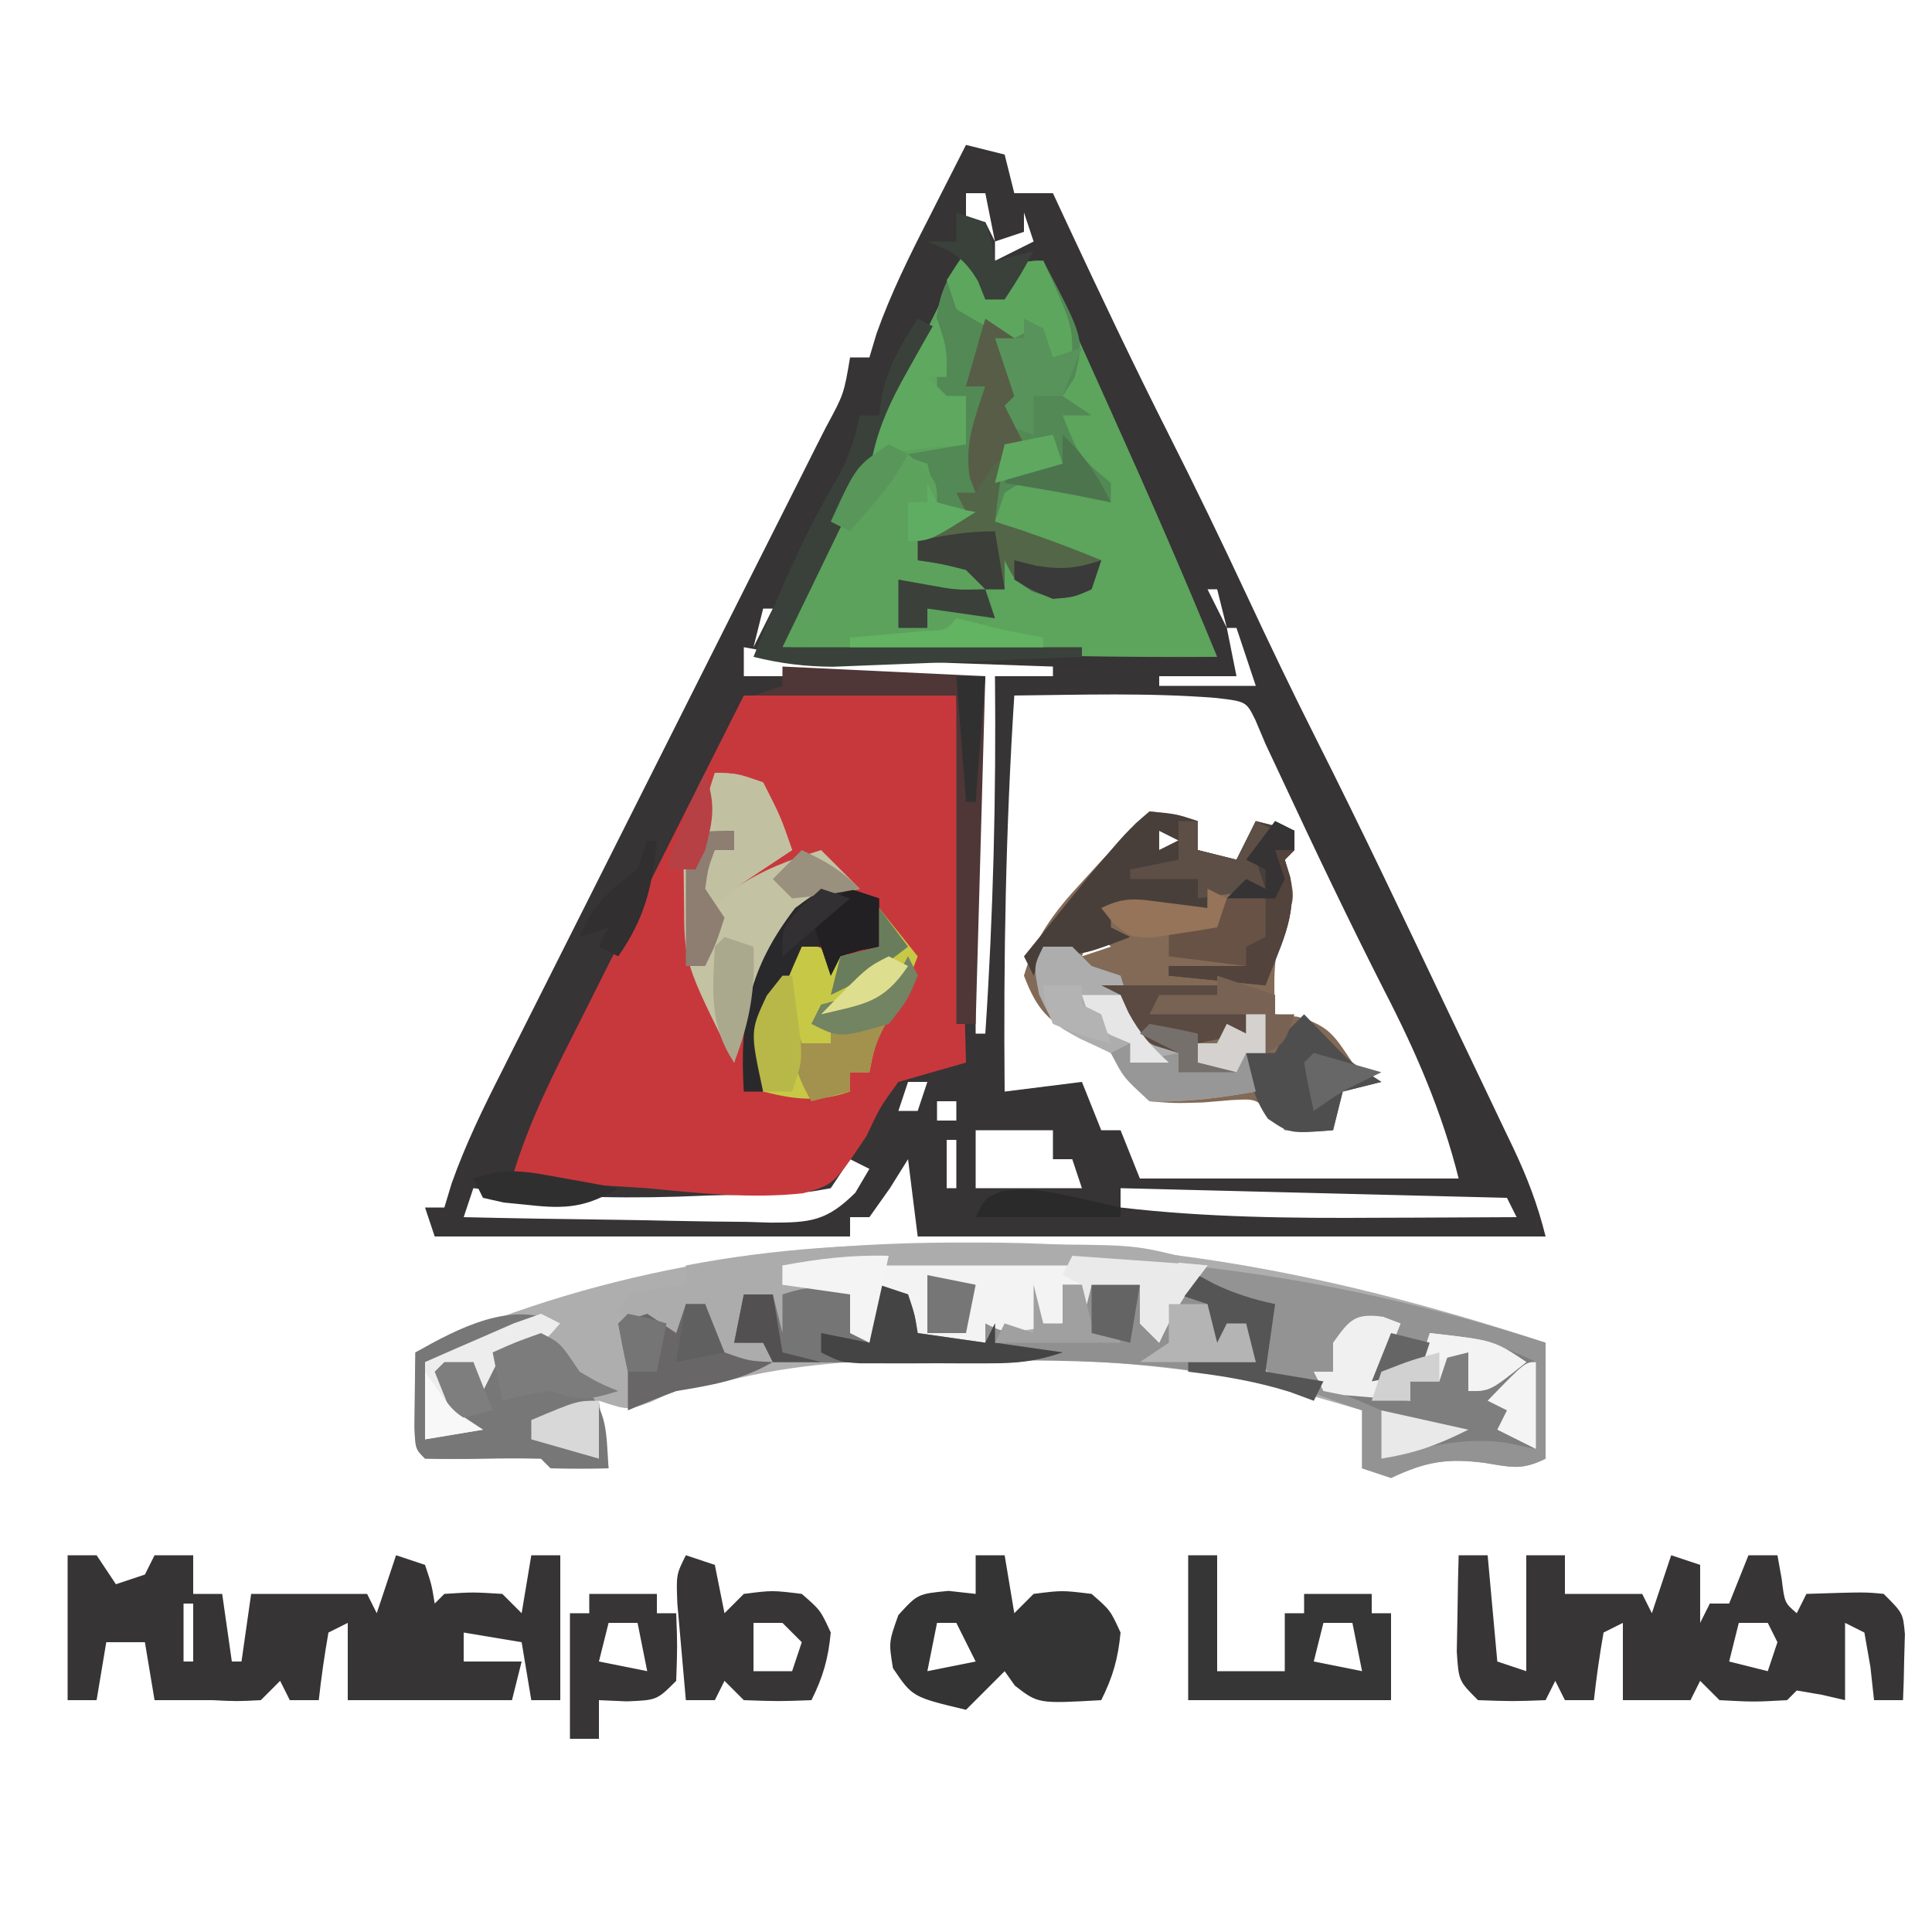 <?xml version="1.0" encoding="UTF-8"?>
<svg version="1.1" xmlns="http://www.w3.org/2000/svg" width="200" height="200">
<path d="M0 0 C1.32 0.33 2.64 0.66 4 1 C4.495 2.98 4.495 2.98 5 5 C6.32 5 7.64 5 9 5 C9.485 6.042 9.969 7.083 10.469 8.156 C13.891 15.483 17.354 22.781 21 30 C23.778 35.501 26.456 41.04 29.062 46.625 C31.413 51.661 33.808 56.663 36.312 61.625 C40.907 70.74 45.277 79.962 49.659 89.181 C50.918 91.828 52.183 94.473 53.449 97.117 C54.175 98.64 54.9 100.164 55.625 101.688 C55.956 102.376 56.286 103.064 56.627 103.773 C58.095 106.872 59.163 109.651 60 113 C38.55 113 17.1 113 -5 113 C-5.495 109.04 -5.495 109.04 -6 105 C-6.619 105.99 -7.237 106.98 -7.875 108 C-8.576 108.99 -9.277 109.98 -10 111 C-10.66 111 -11.32 111 -12 111 C-12 111.66 -12 112.32 -12 113 C-26.19 113 -40.38 113 -55 113 C-55.33 112.01 -55.66 111.02 -56 110 C-55.34 110 -54.68 110 -54 110 C-53.75 109.175 -53.501 108.35 -53.244 107.5 C-51.818 103.487 -50.025 99.8 -48.101 96.007 C-47.711 95.229 -47.32 94.451 -46.918 93.649 C-46.074 91.969 -45.228 90.29 -44.381 88.611 C-43.041 85.957 -41.706 83.301 -40.373 80.644 C-37.545 75.01 -34.71 69.38 -31.875 63.75 C-28.583 57.212 -25.293 50.673 -22.009 44.131 C-20.692 41.509 -19.37 38.889 -18.047 36.27 C-17.245 34.672 -16.442 33.074 -15.64 31.476 C-15.269 30.744 -14.898 30.013 -14.516 29.259 C-12.643 25.8 -12.643 25.8 -12 22 C-11.34 22 -10.68 22 -10 22 C-9.755 21.183 -9.51 20.365 -9.258 19.523 C-7.775 15.368 -5.882 11.547 -3.875 7.625 C-3.502 6.889 -3.13 6.153 -2.746 5.395 C-1.834 3.594 -0.918 1.797 0 0 Z M0 5 C0 5.99 0 6.98 0 8 C0.66 8 1.32 8 2 8 C2.33 8.66 2.66 9.32 3 10 C2.67 8.35 2.34 6.7 2 5 C1.34 5 0.68 5 0 5 Z M6 7 C6 7.66 6 8.32 6 9 C5.01 9.33 4.02 9.66 3 10 C3 10.66 3 11.32 3 12 C4.32 11.34 5.64 10.68 7 10 C6.67 9.01 6.34 8.02 6 7 Z M-4 13 C-3 15 -3 15 -3 15 Z M-6 17 C-5 19 -5 19 -5 19 Z M-8 21 C-7 23 -7 23 -7 23 Z M-10 25 C-9 27 -9 27 -9 27 Z M-12 29 C-11 32 -11 32 -11 32 Z M18 31 C19 33 19 33 19 33 Z M-14 33 C-13 36 -13 36 -13 36 Z M20 35 C21 37 21 37 21 37 Z M-16 37 C-15 40 -15 40 -15 40 Z M22 39 C23 42 23 42 23 42 Z M-18 41 C-17 44 -17 44 -17 44 Z M24 43 C25 46 25 46 25 46 Z M-20 45 C-19 48 -19 48 -19 48 Z M25 46 C25.66 47.32 26.32 48.64 27 50 C26.67 48.68 26.34 47.36 26 46 C25.67 46 25.34 46 25 46 Z M-21 48 C-21.33 49.32 -21.66 50.64 -22 52 C-21.34 50.68 -20.68 49.36 -20 48 C-20.33 48 -20.66 48 -21 48 Z M-23 52 C-23 52.99 -23 53.98 -23 55 C-14.75 55 -6.5 55 2 55 C1.67 56.98 1.34 58.96 1 61 C0.921 63.455 0.892 65.911 0.902 68.367 C0.904 69.387 0.904 69.387 0.907 70.427 C0.912 72.576 0.925 74.726 0.938 76.875 C0.943 78.341 0.947 79.807 0.951 81.273 C0.962 84.849 0.979 88.424 1 92 C1.33 92 1.66 92 2 92 C2.826 79.649 3.124 67.378 3 55 C4.98 55 6.96 55 9 55 C9 54.67 9 54.34 9 54 C8.244 53.975 7.488 53.95 6.708 53.924 C3.264 53.808 -0.181 53.685 -3.625 53.562 C-4.815 53.523 -6.005 53.484 -7.23 53.443 C-8.384 53.401 -9.538 53.36 -10.727 53.316 C-11.784 53.28 -12.842 53.243 -13.932 53.205 C-17.009 52.999 -19.969 52.558 -23 52 Z M27 50 C27.33 51.65 27.66 53.3 28 55 C25.36 55 22.72 55 20 55 C20 55.33 20 55.66 20 56 C23.3 56 26.6 56 30 56 C29.34 54.02 28.68 52.04 28 50 C27.67 50 27.34 50 27 50 Z M30 56 C31 58 31 58 31 58 Z M-26 57 C-25 59 -25 59 -25 59 Z M5 57 C4.115 70.681 3.873 84.292 4 98 C6.64 97.67 9.28 97.34 12 97 C12.66 98.65 13.32 100.3 14 102 C14.66 102 15.32 102 16 102 C16.66 103.65 17.32 105.3 18 107 C28.89 107 39.78 107 51 107 C49.275 100.1 46.567 93.865 43.312 87.562 C39.614 80.291 36.113 72.94 32.664 65.547 C32.115 64.376 31.566 63.206 31 62 C30.66 61.196 30.319 60.391 29.969 59.562 C29.016 57.616 29.016 57.616 25.875 57.25 C18.95 56.697 11.941 56.924 5 57 Z M32 60 C33 62 33 62 33 62 Z M-28 61 C-27 63 -27 63 -27 63 Z M34 64 C35 66 35 66 35 66 Z M-30 65 C-29 67 -29 67 -29 67 Z M36 68 C37 70 37 70 37 70 Z M-32 69 C-31 71 -31 71 -31 71 Z M-34 73 C-33 75 -33 75 -33 75 Z M-36 77 C-35 79 -35 79 -35 79 Z M-38 81 C-37 83 -37 83 -37 83 Z M-40 85 C-39 88 -39 88 -39 88 Z M-42 89 C-41 92 -41 92 -41 92 Z M-44 93 C-43 96 -43 96 -43 96 Z M48 93 C49 95 49 95 49 95 Z M-46 97 C-45 100 -45 100 -45 100 Z M-6 97 C-6.33 97.99 -6.66 98.98 -7 100 C-6.34 100 -5.68 100 -5 100 C-4.67 99.01 -4.34 98.02 -4 97 C-4.66 97 -5.32 97 -6 97 Z M50 97 C51 99 51 99 51 99 Z M-3 99 C-3 99.66 -3 100.32 -3 101 C-2.34 101 -1.68 101 -1 101 C-1 100.34 -1 99.68 -1 99 C-1.66 99 -2.32 99 -3 99 Z M6 99 C10 100 10 100 10 100 Z M-8 100 C-7 102 -7 102 -7 102 Z M-48 101 C-47 104 -47 104 -47 104 Z M52 101 C53 103 53 103 53 103 Z M1 102 C1 103.98 1 105.96 1 108 C4.63 108 8.26 108 12 108 C11.67 107.01 11.34 106.02 11 105 C10.34 105 9.68 105 9 105 C9 104.01 9 103.02 9 102 C6.36 102 3.72 102 1 102 Z M-10 103 C-9 105 -9 105 -9 105 Z M-2 103 C-2 104.65 -2 106.3 -2 108 C-1.67 108 -1.34 108 -1 108 C-1 106.35 -1 104.7 -1 103 C-1.33 103 -1.66 103 -2 103 Z M-50 105 C-49 107 -49 107 -49 107 Z M14 105 C15 107 15 107 15 107 Z M16 108 C16 108.66 16 109.32 16 110 C24.904 111.04 33.733 111.119 42.688 111.062 C44.083 111.057 45.478 111.053 46.873 111.049 C50.249 111.037 53.624 111.021 57 111 C56.505 110.01 56.505 110.01 56 109 C36.2 108.505 36.2 108.505 16 108 Z M-12 105 C-12.66 105.99 -13.32 106.98 -14 108 C-16.439 108.448 -16.439 108.448 -19.496 108.547 C-21.172 108.607 -21.172 108.607 -22.881 108.668 C-24.641 108.709 -24.641 108.709 -26.438 108.75 C-27.576 108.793 -28.715 108.835 -29.889 108.879 C-37.006 109.098 -43.928 108.834 -51 108 C-51.33 108.99 -51.66 109.98 -52 111 C-46.662 111.124 -41.324 111.214 -35.984 111.275 C-34.168 111.3 -32.353 111.334 -30.537 111.377 C-27.926 111.438 -25.315 111.466 -22.703 111.488 C-21.487 111.527 -21.487 111.527 -20.247 111.566 C-16.133 111.569 -14.432 111.43 -11.456 108.469 C-10.976 107.655 -10.495 106.84 -10 106 C-10.66 105.67 -11.32 105.34 -12 105 Z " fill="#363435" transform="translate(100,15)"/>
<path d="M0 0 C7.26 0 14.52 0 22 0 C22.33 12.54 22.66 25.08 23 38 C20.69 38.66 18.38 39.32 16 40 C14.114 42.593 14.114 42.593 12.688 45.625 C9.322 50.63 9.322 50.63 6.111 51.528 C0.724 52.109 -4.63 51.524 -10 51 C-11.427 50.905 -12.854 50.816 -14.281 50.734 C-17.527 50.536 -20.761 50.292 -24 50 C-22.329 44.254 -19.681 39.108 -16.992 33.789 C-16.507 32.821 -16.021 31.853 -15.521 30.855 C-13.976 27.777 -12.426 24.701 -10.875 21.625 C-9.824 19.533 -8.773 17.44 -7.723 15.348 C-5.153 10.229 -2.576 5.115 0 0 Z " fill="#C7383C" transform="translate(77,72)"/>
<path d="M0 0 C0.718 0.001 1.437 0.001 2.177 0.002 C22.421 0.072 40.932 4.069 60.125 10.375 C60.125 14.335 60.125 18.295 60.125 22.375 C57.631 23.622 56.535 23.247 53.812 22.812 C49.924 22.307 47.711 22.687 44.125 24.375 C42.64 23.88 42.64 23.88 41.125 23.375 C41.125 21.395 41.125 19.415 41.125 17.375 C39.544 16.908 37.96 16.452 36.375 16 C35.493 15.745 34.612 15.49 33.703 15.227 C23.665 12.838 13.954 12.054 3.67 12.114 C1.496 12.125 -0.677 12.114 -2.852 12.102 C-10.405 12.094 -17.517 12.531 -24.875 14.375 C-25.734 14.538 -26.594 14.702 -27.479 14.87 C-29.966 15.312 -29.966 15.312 -32.5 16.5 C-34.875 17.375 -34.875 17.375 -37.875 16.375 C-37.545 18.685 -37.215 20.995 -36.875 23.375 C-38.875 23.418 -40.875 23.416 -42.875 23.375 C-43.205 23.045 -43.535 22.715 -43.875 22.375 C-45.874 22.329 -47.875 22.337 -49.875 22.375 C-51.875 22.413 -53.876 22.421 -55.875 22.375 C-56.875 21.375 -56.875 21.375 -56.973 19.09 C-56.961 18.173 -56.949 17.257 -56.938 16.312 C-56.928 15.393 -56.919 14.474 -56.91 13.527 C-56.899 12.817 -56.887 12.107 -56.875 11.375 C-38.817 3.03 -19.809 -0.057 0 0 Z " fill="#AEAEAE" transform="translate(99.875,128.625)"/>
<path d="M0 0 C2 2 2 2 2 5 C2.619 4.34 3.237 3.68 3.875 3 C6 1 6 1 8 1 C9.762 4.909 11.522 8.82 13.28 12.731 C13.875 14.056 14.472 15.38 15.069 16.705 C18.845 25.084 22.52 33.491 26 42 C15.861 42.072 5.756 41.855 -4.375 41.5 C-5.805 41.452 -7.234 41.403 -8.664 41.355 C-12.109 41.239 -15.555 41.121 -19 41 C-17.666 36.744 -16.047 32.801 -14.102 28.789 C-13.54 27.626 -12.977 26.464 -12.398 25.266 C-11.807 24.052 -11.216 22.839 -10.625 21.625 C-10.041 20.419 -9.458 19.214 -8.875 18.008 C-5.957 11.985 -3.011 5.977 0 0 Z " fill="#5DA45D" transform="translate(100,26)"/>
<path d="M0 0 C2.688 0.312 2.688 0.312 5 1 C5 1.99 5 2.98 5 4 C6.32 4.33 7.64 4.66 9 5 C9.66 3.68 10.32 2.36 11 1 C12.32 1.33 13.64 1.66 15 2 C15 2.66 15 3.32 15 4 C14.67 4.33 14.34 4.66 14 5 C14.186 5.577 14.371 6.155 14.562 6.75 C15 9 15 9 14.062 11.312 C12.742 14.653 12.86 17.44 13 21 C13.763 21.082 14.526 21.165 15.312 21.25 C18.585 22.163 19.16 23.24 21 26 C21.99 26.66 22.98 27.32 24 28 C22.68 28.33 21.36 28.66 20 29 C19.67 30.32 19.34 31.64 19 33 C16.688 33.188 16.688 33.188 14 33 C13.562 32.499 13.123 31.997 12.672 31.48 C11.052 29.734 11.052 29.734 8.441 29.883 C7.491 29.963 6.541 30.043 5.562 30.125 C2.586 30.215 2.586 30.215 0 30 C-2.312 27.688 -2.312 27.688 -4 25 C-5.011 24.505 -6.021 24.01 -7.062 23.5 C-10.479 21.755 -11.639 20.573 -13 17 C-11.831 12.985 -9.873 10.422 -7.062 7.375 C-6.373 6.62 -5.683 5.864 -4.973 5.086 C-4.322 4.398 -3.671 3.709 -3 3 C-2.477 2.408 -1.953 1.817 -1.414 1.207 C-0.947 0.809 -0.481 0.41 0 0 Z M1 2 C1 2.66 1 3.32 1 4 C1.66 3.67 2.32 3.34 3 3 C2.34 2.67 1.68 2.34 1 2 Z M-6 12 C-6.33 12.99 -6.66 13.98 -7 15 C-6.01 14.67 -5.02 14.34 -4 14 C-4.66 13.34 -5.32 12.68 -6 12 Z " fill="#826A56" transform="translate(119,84)"/>
<path d="M0 0 C1.6 -0.003 1.6 -0.003 3.233 -0.007 C4.356 -0.002 5.479 0.003 6.637 0.008 C7.799 0.013 8.962 0.017 10.16 0.022 C30.433 0.163 48.048 2.929 67.324 9.133 C67.324 13.093 67.324 17.053 67.324 21.133 C64.83 22.38 63.734 22.005 61.012 21.57 C57.124 21.065 54.911 21.445 51.324 23.133 C50.334 22.803 49.344 22.473 48.324 22.133 C48.324 20.153 48.324 18.173 48.324 16.133 C47.614 15.89 46.904 15.648 46.172 15.398 C45.253 15.063 44.334 14.728 43.387 14.383 C42.47 14.058 41.554 13.733 40.609 13.398 C38.324 12.133 38.324 12.133 37.633 10.18 C37.48 9.166 37.48 9.166 37.324 8.133 C35.317 5.122 34.485 4.503 31.324 3.133 C29.372 5.085 28.476 6.665 27.324 9.133 C26.664 8.473 26.004 7.813 25.324 7.133 C25.324 5.813 25.324 4.493 25.324 3.133 C24.334 3.463 23.344 3.793 22.324 4.133 C21.664 3.803 21.004 3.473 20.324 3.133 C19.994 4.453 19.664 5.773 19.324 7.133 C19.324 5.813 19.324 4.493 19.324 3.133 C18.664 3.133 18.004 3.133 17.324 3.133 C17.324 4.453 17.324 5.773 17.324 7.133 C11.574 8.258 11.574 8.258 9.324 7.133 C9.324 7.793 9.324 8.453 9.324 9.133 C5.694 9.133 2.064 9.133 -1.676 9.133 C-0.676 7.133 -0.676 7.133 1.324 6.133 C0.334 5.143 -0.656 4.153 -1.676 3.133 C-2.006 5.113 -2.336 7.093 -2.676 9.133 C-3.336 8.803 -3.996 8.473 -4.676 8.133 C-4.676 6.813 -4.676 5.493 -4.676 4.133 C-6.986 3.803 -9.296 3.473 -11.676 3.133 C-11.676 2.473 -11.676 1.813 -11.676 1.133 C-7.736 0.4 -4.006 0.005 0 0 Z " fill="#939393" transform="translate(92.676,129.867)"/>
<path d="M0 0 C0.99 0 1.98 0 3 0 C3.66 0.99 4.32 1.98 5 3 C5.99 2.67 6.98 2.34 8 2 C8.33 1.34 8.66 0.68 9 0 C10.32 0 11.64 0 13 0 C13 1.32 13 2.64 13 4 C13.99 4 14.98 4 16 4 C16.33 6.31 16.66 8.62 17 11 C17.33 11 17.66 11 18 11 C18.33 8.69 18.66 6.38 19 4 C22.96 4 26.92 4 31 4 C31.33 4.66 31.66 5.32 32 6 C32.66 4.02 33.32 2.04 34 0 C34.99 0.33 35.98 0.66 37 1 C37.688 3.062 37.688 3.062 38 5 C38.33 4.67 38.66 4.34 39 4 C41.938 3.812 41.938 3.812 45 4 C45.66 4.66 46.32 5.32 47 6 C47.33 4.02 47.66 2.04 48 0 C48.99 0 49.98 0 51 0 C51 4.95 51 9.9 51 15 C50.01 15 49.02 15 48 15 C47.505 12.03 47.505 12.03 47 9 C45.02 8.67 43.04 8.34 41 8 C41 8.99 41 9.98 41 11 C42.98 11 44.96 11 47 11 C46.67 12.32 46.34 13.64 46 15 C40.333 15 34.667 15 29 15 C29 12.36 29 9.72 29 7 C28.01 7.495 28.01 7.495 27 8 C26.593 10.322 26.256 12.657 26 15 C25.01 15 24.02 15 23 15 C22.67 14.34 22.34 13.68 22 13 C21.34 13.66 20.68 14.32 20 15 C17.5 15.125 17.5 15.125 15 15 C14.34 15 13.68 15 13 15 C11.68 15 10.36 15 9 15 C8.67 13.02 8.34 11.04 8 9 C6.68 9 5.36 9 4 9 C3.67 10.98 3.34 12.96 3 15 C2.01 15 1.02 15 0 15 C0 10.05 0 5.1 0 0 Z M12 5 C12 6.98 12 8.96 12 11 C12.33 11 12.66 11 13 11 C13 9.02 13 7.04 13 5 C12.67 5 12.34 5 12 5 Z " fill="#363435" transform="translate(7,161)"/>
<path d="M0 0 C0.99 0 1.98 0 3 0 C3.33 3.63 3.66 7.26 4 11 C4.99 11.33 5.98 11.66 7 12 C7 8.04 7 4.08 7 0 C8.32 0 9.64 0 11 0 C11 1.32 11 2.64 11 4 C13.64 4 16.28 4 19 4 C19.33 4.66 19.66 5.32 20 6 C20.66 4.02 21.32 2.04 22 0 C22.99 0.33 23.98 0.66 25 1 C25 2.98 25 4.96 25 7 C25.33 6.34 25.66 5.68 26 5 C26.66 5 27.32 5 28 5 C28.66 3.35 29.32 1.7 30 0 C30.99 0 31.98 0 33 0 C33.144 0.804 33.289 1.609 33.438 2.438 C33.741 4.921 33.741 4.921 35 6 C35.33 5.34 35.66 4.68 36 4 C42.055 3.805 42.055 3.805 44 4 C46 6 46 6 46.195 8.164 C46.172 8.976 46.149 9.788 46.125 10.625 C46.107 11.442 46.089 12.26 46.07 13.102 C46.047 13.728 46.024 14.355 46 15 C45.01 15 44.02 15 43 15 C42.876 13.866 42.752 12.731 42.625 11.562 C42.419 10.387 42.212 9.211 42 8 C41.34 7.67 40.68 7.34 40 7 C40 9.64 40 12.28 40 15 C39.196 14.814 38.391 14.629 37.562 14.438 C36.717 14.293 35.871 14.149 35 14 C34.67 14.33 34.34 14.66 34 15 C30.562 15.188 30.562 15.188 27 15 C26.34 14.34 25.68 13.68 25 13 C24.67 13.66 24.34 14.32 24 15 C21.69 15 19.38 15 17 15 C17 12.36 17 9.72 17 7 C16.01 7.495 16.01 7.495 15 8 C14.593 10.322 14.256 12.657 14 15 C13.01 15 12.02 15 11 15 C10.67 14.34 10.34 13.68 10 13 C9.67 13.66 9.34 14.32 9 15 C5.625 15.125 5.625 15.125 2 15 C0 13 0 13 -0.195 9.961 C-0.172 8.778 -0.149 7.594 -0.125 6.375 C-0.107 5.186 -0.089 3.998 -0.07 2.773 C-0.047 1.858 -0.024 0.943 0 0 Z M29 7 C28.67 8.32 28.34 9.64 28 11 C29.32 11.33 30.64 11.66 32 12 C32.33 11.01 32.66 10.02 33 9 C32.67 8.34 32.34 7.68 32 7 C31.01 7 30.02 7 29 7 Z " fill="#373536" transform="translate(151,161)"/>
<path d="M0 0 C2 2 2 2 2 5 C2.928 4.01 2.928 4.01 3.875 3 C6 1 6 1 8 1 C12.236 9.035 12.236 9.035 11.25 13.062 C10.838 13.702 10.425 14.341 10 15 C10.99 15.66 11.98 16.32 13 17 C12.01 17 11.02 17 10 17 C11.688 21.231 11.688 21.231 15 24 C15 24.66 15 25.32 15 26 C12.575 25.528 10.189 25.054 7.812 24.375 C5.911 23.787 5.911 23.787 4 25 C3.67 25.99 3.34 26.98 3 28 C4.33 28.433 4.33 28.433 5.688 28.875 C8.504 29.831 11.251 30.868 14 32 C13.67 32.99 13.34 33.98 13 35 C10.503 36.119 9.391 36.145 6.812 35.188 C5 34 5 34 4 32 C4 32.99 4 33.98 4 35 C3.34 35 2.68 35 2 35 C1.34 34.34 0.68 33.68 0 33 C-2.571 32.352 -2.571 32.352 -5 32 C-4 29 -4 29 -1.938 27.812 C-1.298 27.544 -0.659 27.276 0 27 C-0.99 26.67 -1.98 26.34 -3 26 C-3.333 24.667 -3.667 23.333 -4 22 C-4.99 21.67 -5.98 21.34 -7 21 C-7 20.67 -7 20.34 -7 20 C-4.69 20 -2.38 20 0 20 C0 19.34 0 18.68 0 18 C-0.99 17.67 -1.98 17.34 -3 17 C-2.01 17 -1.02 17 0 17 C0 16.34 0 15.68 0 15 C-0.99 15.33 -1.98 15.66 -3 16 C-3 14.68 -3 13.36 -3 12 C-3.062 10.866 -3.124 9.731 -3.188 8.562 C-2.987 4.757 -2.21 3.038 0 0 Z " fill="#528955" transform="translate(100,26)"/>
<path d="M0 0 C1 3 1 3 1 6 C0.34 6 -0.32 6 -1 6 C-0.34 6.66 0.32 7.32 1 8 C1.66 8 2.32 8 3 8 C3 9.65 3 11.3 3 13 C1.02 13.33 -0.96 13.66 -3 14 C-2.257 14.681 -2.257 14.681 -1.5 15.375 C0 17 0 17 0 19 C1.32 19.33 2.64 19.66 4 20 C2.793 20.681 2.793 20.681 1.562 21.375 C-1.089 22.747 -1.089 22.747 -2 25 C1.629 25.151 1.629 25.151 5 24 C5.33 26.31 5.66 28.62 6 31 C1.433 33.252 -2.823 33.424 -7.812 33.625 C-8.601 33.664 -9.389 33.702 -10.201 33.742 C-12.134 33.836 -14.067 33.919 -16 34 C-14.642 29.659 -12.973 25.638 -10.996 21.543 C-10.713 20.955 -10.429 20.366 -10.137 19.76 C-9.543 18.528 -8.947 17.297 -8.35 16.067 C-7.433 14.177 -6.522 12.285 -5.611 10.393 C-1.136 1.136 -1.136 1.136 0 0 Z " fill="#5CA25C" transform="translate(97,33)"/>
<path d="M0 0 C0.578 0.309 1.155 0.619 1.75 0.938 C3.843 1.926 5.745 2.517 8 3 C7.67 5.31 7.34 7.62 7 10 C8.98 10.33 10.96 10.66 13 11 C12.67 11.66 12.34 12.32 12 13 C10.886 12.567 10.886 12.567 9.75 12.125 C-1.99 8.603 -13.623 8.755 -25.75 8.875 C-27.526 8.885 -29.302 8.894 -31.078 8.902 C-35.386 8.924 -39.693 8.959 -44 9 C-44.33 8.34 -44.66 7.68 -45 7 C-45.99 7 -46.98 7 -48 7 C-47.67 5.35 -47.34 3.7 -47 2 C-46.01 2 -45.02 2 -44 2 C-43.67 3.32 -43.34 4.64 -43 6 C-43 4.68 -43 3.36 -43 2 C-39.535 1.505 -39.535 1.505 -36 1 C-35.34 2.98 -34.68 4.96 -34 7 C-33.67 5.02 -33.34 3.04 -33 1 C-32.01 1.33 -31.02 1.66 -30 2 C-29.312 4.062 -29.312 4.062 -29 6 C-26.69 6.33 -24.38 6.66 -22 7 C-22 6.34 -22 5.68 -22 5 C-19.525 5.495 -19.525 5.495 -17 6 C-17 4.35 -17 2.7 -17 1 C-16.67 2.32 -16.34 3.64 -16 5 C-15.34 5 -14.68 5 -14 5 C-14 3.68 -14 2.36 -14 1 C-10.7 1 -7.4 1 -4 1 C-3.505 1.99 -3.505 1.99 -3 3 C-2.01 2.01 -1.02 1.02 0 0 Z " fill="#919091" transform="translate(124,132)"/>
<path d="M0 0 C1.1 -0.001 2.199 -0.003 3.332 -0.004 C4.468 -0 5.603 0.004 6.773 0.008 C7.886 0.004 8.998 0 10.145 -0.004 C17.527 0.005 24.803 0.402 32.148 1.133 C31.678 1.746 31.207 2.36 30.723 2.992 C29.262 4.979 28.184 6.903 27.148 9.133 C26.488 8.473 25.828 7.813 25.148 7.133 C25.148 5.813 25.148 4.493 25.148 3.133 C24.158 3.463 23.168 3.793 22.148 4.133 C21.488 3.803 20.828 3.473 20.148 3.133 C19.818 4.453 19.488 5.773 19.148 7.133 C19.148 5.813 19.148 4.493 19.148 3.133 C18.488 3.133 17.828 3.133 17.148 3.133 C17.148 4.453 17.148 5.773 17.148 7.133 C11.398 8.258 11.398 8.258 9.148 7.133 C9.148 7.793 9.148 8.453 9.148 9.133 C5.518 9.133 1.888 9.133 -1.852 9.133 C-0.852 7.133 -0.852 7.133 1.148 6.133 C0.158 5.143 -0.832 4.153 -1.852 3.133 C-2.182 5.113 -2.512 7.093 -2.852 9.133 C-3.512 8.803 -4.172 8.473 -4.852 8.133 C-4.852 6.813 -4.852 5.493 -4.852 4.133 C-7.162 3.803 -9.472 3.473 -11.852 3.133 C-11.852 2.473 -11.852 1.813 -11.852 1.133 C-7.851 0.386 -4.067 0.005 0 0 Z " fill="#F3F3F3" transform="translate(92.852,129.867)"/>
<path d="M0 0 C2.312 0.062 2.312 0.062 5 1 C6.812 4.562 6.812 4.562 8 8 C6.02 9.32 4.04 10.64 2 12 C4.986 10.009 7.597 9.059 11 8 C12.32 9.32 13.64 10.64 15 12 C14.278 12.206 13.556 12.412 12.812 12.625 C8.199 14.88 5.786 17.903 4.02 22.617 C3.281 25.067 2.604 27.514 2 30 C-3.153 19.694 -3.153 19.694 -3.188 13.5 C-3.209 11.752 -3.209 11.752 -3.23 9.969 C-3 7 -3 7 -1 5 C-0.352 2.429 -0.352 2.429 0 0 Z " fill="#C3C2A3" transform="translate(74,80)"/>
<path d="M0 0 C0.99 0 1.98 0 3 0 C3.33 1.98 3.66 3.96 4 6 C4.66 5.34 5.32 4.68 6 4 C8.938 3.625 8.938 3.625 12 4 C13.938 5.688 13.938 5.688 15 8 C14.743 10.698 14.208 12.584 13 15 C6.477 15.369 6.477 15.369 4.062 13.5 C3.712 13.005 3.361 12.51 3 12 C1.68 13.32 0.36 14.64 -1 16 C-6.544 14.674 -6.544 14.674 -8.562 11.688 C-9 9 -9 9 -8 6.188 C-6 4 -6 4 -2.812 3.688 C-1.884 3.791 -0.956 3.894 0 4 C0 2.68 0 1.36 0 0 Z M-4 7 C-4.33 8.65 -4.66 10.3 -5 12 C-3.35 11.67 -1.7 11.34 0 11 C-0.66 9.68 -1.32 8.36 -2 7 C-2.66 7 -3.32 7 -4 7 Z M7 11 C11 12 11 12 11 12 Z " fill="#353435" transform="translate(101,161)"/>
<path d="M0 0 C2.75 0.25 2.75 0.25 5 1 C5 1.99 5 2.98 5 4 C6.32 4.33 7.64 4.66 9 5 C9.66 3.68 10.32 2.36 11 1 C12.32 1.33 13.64 1.66 15 2 C15 2.66 15 3.32 15 4 C14.67 4.33 14.34 4.66 14 5 C14.174 5.583 14.348 6.165 14.527 6.766 C15.378 10.786 13.387 14.229 12 18 C8.7 17.67 5.4 17.34 2 17 C2 16.67 2 16.34 2 16 C4.64 16 7.28 16 10 16 C9.67 15.01 9.34 14.02 9 13 C9.99 13 10.98 13 12 13 C12 11.68 12 10.36 12 9 C9.03 8.505 9.03 8.505 6 8 C6 8.66 6 9.32 6 10 C2.7 10 -0.6 10 -4 10 C-4 10.66 -4 11.32 -4 12 C-3.34 12.33 -2.68 12.66 -2 13 C-7.625 15.125 -7.625 15.125 -11 14 C-11.33 14.99 -11.66 15.98 -12 17 C-12.33 16.34 -12.66 15.68 -13 15 C-11.586 13.248 -10.169 11.498 -8.75 9.75 C-7.961 8.775 -7.172 7.801 -6.359 6.797 C-2.327 2.017 -2.327 2.017 0 0 Z M1 2 C1 2.66 1 3.32 1 4 C1.66 3.67 2.32 3.34 3 3 C2.34 2.67 1.68 2.34 1 2 Z " fill="#483F3B" transform="translate(119,84)"/>
<path d="M0 0 C0.598 0.227 1.196 0.454 1.812 0.688 C1.153 2.337 0.492 3.987 -0.188 5.688 C1.797 5.421 1.797 5.421 3.812 4.688 C4.143 3.697 4.473 2.708 4.812 1.688 C9.09 2.181 11.908 2.735 15.812 4.688 C15.812 7.657 15.812 10.627 15.812 13.688 C14.843 13.481 13.874 13.275 12.875 13.062 C8.285 12.376 4.231 13.475 -0.188 14.688 C-0.188 13.037 -0.188 11.387 -0.188 9.688 C-2.498 8.697 -4.808 7.707 -7.188 6.688 C-6.527 6.357 -5.867 6.027 -5.188 5.688 C-5.188 4.697 -5.188 3.708 -5.188 2.688 C-3.502 0.328 -2.949 -0.421 0 0 Z " fill="#7F7E7F" transform="translate(143.188,136.312)"/>
<path d="M0 0 C-1.312 1.5 -1.312 1.5 -3 3 C-3.99 3 -4.98 3 -6 3 C-6 4.32 -6 5.64 -6 7 C-5.093 6.794 -4.185 6.588 -3.25 6.375 C0 6 0 6 2.312 6.5 C4.984 8.875 4.746 11.573 5 15 C3 15.043 1 15.041 -1 15 C-1.33 14.67 -1.66 14.34 -2 14 C-3.999 13.954 -6 13.962 -8 14 C-10 14.038 -12.001 14.046 -14 14 C-15 13 -15 13 -15.098 10.715 C-15.086 9.798 -15.074 8.882 -15.062 7.938 C-15.053 7.018 -15.044 6.099 -15.035 5.152 C-15.024 4.442 -15.012 3.732 -15 3 C-10.545 0.501 -4.979 -2.49 0 0 Z " fill="#787777" transform="translate(58,137)"/>
<path d="M0 0 C1.32 1.65 2.64 3.3 4 5 C2.875 7.972 1.777 10.334 0 13 C-0.633 15.113 -0.633 15.113 -1 17 C-1.66 17 -2.32 17 -3 17 C-3 17.66 -3 18.32 -3 19 C-6.325 20.108 -8.622 19.845 -12 19 C-13.354 12.724 -13.354 12.724 -11.688 9.312 C-11.131 8.549 -10.574 7.786 -10 7 C-9.319 5.674 -8.647 4.343 -8 3 C-7.423 3.351 -6.845 3.701 -6.25 4.062 C-3.642 5.149 -2.606 4.931 0 4 C0 2.68 0 1.36 0 0 Z " fill="#C7C846" transform="translate(91,94)"/>
<path d="M0 0 C0.99 0 1.98 0 3 0 C3 3.96 3 7.92 3 12 C5.31 12 7.62 12 10 12 C10 10.02 10 8.04 10 6 C10.66 6 11.32 6 12 6 C12 5.34 12 4.68 12 4 C14.31 4 16.62 4 19 4 C19 4.66 19 5.32 19 6 C19.66 6 20.32 6 21 6 C21 8.97 21 11.94 21 15 C14 15 7 15 0 15 C0 10.05 0 5.1 0 0 Z M14 7 C13.67 8.32 13.34 9.64 13 11 C15.475 11.495 15.475 11.495 18 12 C17.67 10.35 17.34 8.7 17 7 C16.01 7 15.02 7 14 7 Z " fill="#373636" transform="translate(123,161)"/>
<path d="M0 0 C2.22 0.019 4.44 0.021 6.66 0.02 C18.406 0.061 18.406 0.061 23.195 1.206 C23.195 1.536 23.195 1.866 23.195 2.206 C9.665 2.206 -3.865 2.206 -17.805 2.206 C-17.805 2.866 -17.805 3.526 -17.805 4.206 C-16.815 4.206 -15.825 4.206 -14.805 4.206 C-14.805 5.856 -14.805 7.506 -14.805 9.206 C-15.135 7.886 -15.465 6.566 -15.805 5.206 C-16.135 6.856 -16.465 8.506 -16.805 10.206 C-17.465 9.876 -18.125 9.546 -18.805 9.206 C-18.805 7.886 -18.805 6.566 -18.805 5.206 C-19.795 5.536 -20.785 5.866 -21.805 6.206 C-21.805 7.196 -21.805 8.186 -21.805 9.206 C-20.815 9.536 -19.825 9.866 -18.805 10.206 C-18.805 10.866 -18.805 11.526 -18.805 12.206 C-21.445 12.206 -24.085 12.206 -26.805 12.206 C-25.815 11.876 -24.825 11.546 -23.805 11.206 C-24.465 9.556 -25.125 7.906 -25.805 6.206 C-26.465 6.206 -27.125 6.206 -27.805 6.206 C-28.135 7.526 -28.465 8.846 -28.805 10.206 C-29.135 9.546 -29.465 8.886 -29.805 8.206 C-32.333 7.55 -32.333 7.55 -34.805 7.206 C-34.475 6.546 -34.145 5.886 -33.805 5.206 C-30.743 4.581 -30.743 4.581 -27.805 4.206 C-27.805 3.546 -27.805 2.886 -27.805 2.206 C-18.464 0.414 -9.469 -0.082 0 0 Z " fill="#ADACAD" transform="translate(98.805,128.794)"/>
<path d="M0 0 C0.99 0.33 1.98 0.66 3 1 C3.33 2.65 3.66 4.3 4 6 C4.66 5.34 5.32 4.68 6 4 C8.938 3.625 8.938 3.625 12 4 C13.938 5.688 13.938 5.688 15 8 C14.743 10.698 14.208 12.584 13 15 C9.625 15.125 9.625 15.125 6 15 C5.34 14.34 4.68 13.68 4 13 C3.67 13.66 3.34 14.32 3 15 C2.01 15 1.02 15 0 15 C-0.194 12.876 -0.38 10.75 -0.562 8.625 C-0.667 7.442 -0.771 6.258 -0.879 5.039 C-1 2 -1 2 0 0 Z M7 7 C7 8.65 7 10.3 7 12 C8.32 12 9.64 12 11 12 C11.33 11.01 11.66 10.02 12 9 C11.34 8.34 10.68 7.68 10 7 C9.01 7 8.02 7 7 7 Z " fill="#373536" transform="translate(71,161)"/>
<path d="M0 0 C0.99 0 1.98 0 3 0 C3.66 0.66 4.32 1.32 5 2 C5.99 2.33 6.98 2.66 8 3 C8.309 3.969 8.619 4.939 8.938 5.938 C9.685 9.105 9.685 9.105 12.125 10.375 C12.744 10.581 13.363 10.787 14 11 C14 11.66 14 12.32 14 13 C14.66 12.67 15.32 12.34 16 12 C16 11.34 16 10.68 16 10 C16.66 10 17.32 10 18 10 C18.33 9.34 18.66 8.68 19 8 C19.66 8.33 20.32 8.66 21 9 C21 8.34 21 7.68 21 7 C21.66 7 22.32 7 23 7 C23 8.32 23 9.64 23 11 C22.34 11 21.68 11 21 11 C21.33 12.32 21.66 13.64 22 15 C18.314 15.642 14.746 16.136 11 16 C8.688 13.75 8.688 13.75 7 11 C5.453 10.288 5.453 10.288 3.875 9.562 C1 8 1 8 -0.438 4.938 C-1 2 -1 2 0 0 Z " fill="#ADADAD" transform="translate(108,98)"/>
<path d="M0 0 C0.99 0.66 1.98 1.32 3 2 C2.34 2 1.68 2 1 2 C1.66 3.98 2.32 5.96 3 8 C2.67 8.33 2.34 8.66 2 9 C2.66 10.32 3.32 11.64 4 13 C3.01 13.495 3.01 13.495 2 14 C1.593 16.322 1.256 18.657 1 21 C2.33 21.433 2.33 21.433 3.688 21.875 C6.504 22.831 9.251 23.868 12 25 C11.67 25.99 11.34 26.98 11 28 C8.503 29.119 7.391 29.145 4.812 28.188 C3 27 3 27 2 25 C2 25.99 2 26.98 2 28 C1.34 28 0.68 28 0 28 C-0.66 27.34 -1.32 26.68 -2 26 C-4.571 25.352 -4.571 25.352 -7 25 C-6 22 -6 22 -3.938 20.812 C-3.298 20.544 -2.659 20.276 -2 20 C-2.33 19.34 -2.66 18.68 -3 18 C-2.34 18 -1.68 18 -1 18 C-1.206 17.484 -1.413 16.969 -1.625 16.438 C-2.159 12.967 -1.077 10.294 0 7 C-0.66 7 -1.32 7 -2 7 C-1.34 4.69 -0.68 2.38 0 0 Z " fill="#536648" transform="translate(102,33)"/>
<path d="M0 0 C6.93 0.33 13.86 0.66 21 1 C20.67 12.88 20.34 24.76 20 37 C19.34 37 18.68 37 18 37 C18 25.78 18 14.56 18 3 C11.07 3 4.14 3 -3 3 C-2.01 2.67 -1.02 2.34 0 2 C0 1.34 0 0.68 0 0 Z " fill="#4F3637" transform="translate(81,69)"/>
<path d="M0 0 C0.33 1.65 0.66 3.3 1 5 C1.33 3.02 1.66 1.04 2 -1 C2.99 -0.67 3.98 -0.34 5 0 C5.688 2.062 5.688 2.062 6 4 C8.31 4.33 10.62 4.66 13 5 C13.33 4.34 13.66 3.68 14 3 C14 3.66 14 4.32 14 5 C16.31 5.33 18.62 5.66 21 6 C17.703 7.099 15.27 7.114 11.801 7.098 C10.592 7.094 9.384 7.091 8.139 7.088 C6.876 7.08 5.613 7.071 4.312 7.062 C2.401 7.056 2.401 7.056 0.451 7.049 C-2.699 7.037 -5.85 7.021 -9 7 C-9.33 6.34 -9.66 5.68 -10 5 C-10.99 5 -11.98 5 -13 5 C-12.67 3.35 -12.34 1.7 -12 0 C-11.01 0 -10.02 0 -9 0 C-8.67 1.32 -8.34 2.64 -8 4 C-8 2.68 -8 1.36 -8 0 C-4.71 -1.097 -3.287 -0.8 0 0 Z " fill="#767576" transform="translate(89,134)"/>
<path d="M0 0 C0.66 0.33 1.32 0.66 2 1 C-3.28 11.89 -8.56 22.78 -14 34 C-3.77 34 6.46 34 17 34 C17 34.33 17 34.66 17 35 C12.962 35.168 8.923 35.329 4.885 35.482 C3.512 35.535 2.14 35.591 0.767 35.648 C-1.211 35.731 -3.189 35.805 -5.168 35.879 C-6.951 35.95 -6.951 35.95 -8.77 36.022 C-11.684 36.002 -14.18 35.691 -17 35 C-14.375 28.399 -11.668 22.04 -8.016 15.938 C-6.982 13.965 -6.446 12.174 -6 10 C-5.34 10 -4.68 10 -4 10 C-3.897 9.278 -3.794 8.556 -3.688 7.812 C-2.94 4.755 -1.72 2.617 0 0 Z " fill="#3A413A" transform="translate(95,33)"/>
<path d="M0 0 C2.31 0 4.62 0 7 0 C7 0.66 7 1.32 7 2 C7.66 2 8.32 2 9 2 C9.125 5.375 9.125 5.375 9 9 C7 11 7 11 3.875 11.125 C2.926 11.084 1.978 11.043 1 11 C1 12.32 1 13.64 1 15 C0.01 15 -0.98 15 -2 15 C-2 10.71 -2 6.42 -2 2 C-1.34 2 -0.68 2 0 2 C0 1.34 0 0.68 0 0 Z M2 3 C1.67 4.32 1.34 5.64 1 7 C3.475 7.495 3.475 7.495 6 8 C5.67 6.35 5.34 4.7 5 3 C4.01 3 3.02 3 2 3 Z " fill="#373536" transform="translate(61,165)"/>
<path d="M0 0 C1.33 0.402 1.33 0.402 2.688 0.812 C2.688 2.462 2.688 4.112 2.688 5.812 C2.048 5.936 1.409 6.06 0.75 6.188 C0.069 6.394 -0.611 6.6 -1.312 6.812 C-1.643 7.473 -1.972 8.133 -2.312 8.812 C-2.643 7.822 -2.973 6.832 -3.312 5.812 C-3.973 5.812 -4.633 5.812 -5.312 5.812 C-7.628 11.047 -9.312 15.019 -9.312 20.812 C-9.973 20.812 -10.633 20.812 -11.312 20.812 C-11.778 13.21 -10.787 8.022 -6 1.812 C-3.312 -0.188 -3.312 -0.188 0 0 Z " fill="#29292C" transform="translate(88.312,92.188)"/>
<path d="M0 0 C0.763 0.784 1.526 1.567 2.312 2.375 C4.909 5.073 4.909 5.073 8 7 C6.68 7.33 5.36 7.66 4 8 C3.67 9.32 3.34 10.64 3 12 C-1.466 12.362 -1.466 12.362 -3.75 10.812 C-5.288 8.582 -5.64 6.664 -6 4 C-5.01 4 -4.02 4 -3 4 C-2.67 3.34 -2.34 2.68 -2 2 C-1.34 1.34 -0.68 0.68 0 0 Z " fill="#4F4E4F" transform="translate(135,105)"/>
<path d="M0 0 C0.598 0.227 1.196 0.454 1.812 0.688 C1.153 2.337 0.492 3.987 -0.188 5.688 C1.797 5.421 1.797 5.421 3.812 4.688 C4.143 3.697 4.473 2.708 4.812 1.688 C11.438 2.438 11.438 2.438 14.812 4.688 C11.062 7.688 11.062 7.688 8.812 7.688 C8.812 6.367 8.812 5.048 8.812 3.688 C8.152 3.688 7.492 3.688 6.812 3.688 C6.482 4.678 6.152 5.668 5.812 6.688 C4.822 6.688 3.833 6.688 2.812 6.688 C2.812 7.348 2.812 8.008 2.812 8.688 C1.332 8.574 -0.147 8.446 -1.625 8.312 C-2.449 8.243 -3.272 8.173 -4.121 8.102 C-4.803 7.965 -5.485 7.828 -6.188 7.688 C-6.518 7.027 -6.848 6.367 -7.188 5.688 C-6.527 5.688 -5.867 5.688 -5.188 5.688 C-5.188 4.697 -5.188 3.708 -5.188 2.688 C-3.502 0.328 -2.949 -0.421 0 0 Z " fill="#F1F0F1" transform="translate(143.188,136.312)"/>
<path d="M0 0 C0.33 0.66 0.66 1.32 1 2 C0.361 2.908 -0.279 3.815 -0.938 4.75 C-2.614 7.392 -3.537 8.99 -4 12 C-4.66 12 -5.32 12 -6 12 C-6 12.66 -6 13.32 -6 14 C-7.32 14.33 -8.64 14.66 -10 15 C-11.858 11.865 -12.201 9.625 -12 6 C-11.67 6.99 -11.34 7.98 -11 9 C-10.01 9 -9.02 9 -8 9 C-8 8.34 -8 7.68 -8 7 C-8.66 7 -9.32 7 -10 7 C-9.67 6.34 -9.34 5.68 -9 5 C-7.866 4.691 -6.731 4.381 -5.562 4.062 C-1.768 3.344 -1.768 3.344 0 0 Z " fill="#A2924D" transform="translate(94,99)"/>
<path d="M0 0 C0.66 0 1.32 0 2 0 C2.34 1.207 2.34 1.207 2.688 2.438 C3.121 3.283 3.554 4.129 4 5 C6.548 5.894 6.548 5.894 9 6 C5.71 7.898 2.723 8.392 -1 9 C-2.684 9.622 -4.358 10.275 -6 11 C-6 9.68 -6 8.36 -6 7 C-6.304 5.328 -6.631 3.659 -7 2 C-6.01 1.67 -5.02 1.34 -4 1 C-3.01 1.66 -2.02 2.32 -1 3 C-0.67 2.01 -0.34 1.02 0 0 Z " fill="#686667" transform="translate(71,135)"/>
<path d="M0 0 C3.96 0 7.92 0 12 0 C12 0.33 12 0.66 12 1 C10.35 1.33 8.7 1.66 7 2 C9.64 2.33 12.28 2.66 15 3 C15 3.66 15 4.32 15 5 C13.35 5.33 11.7 5.66 10 6 C10 6.66 10 7.32 10 8 C11.32 8.33 12.64 8.66 14 9 C12.02 9 10.04 9 8 9 C8 8.34 8 7.68 8 7 C7.196 6.753 6.391 6.505 5.562 6.25 C4.717 5.838 3.871 5.425 3 5 C2.312 2.938 2.312 2.938 2 1 C1.34 0.67 0.68 0.34 0 0 Z " fill="#5A4A42" transform="translate(114,102)"/>
<path d="M0 0 C2 2 2 2 2 5 C2.619 4.34 3.237 3.68 3.875 3 C6 1 6 1 8 1 C11 7.625 11 7.625 11 11 C9.68 11.33 8.36 11.66 7 12 C7 10.68 7 9.36 7 8 C6.01 8.495 6.01 8.495 5 9 C1.938 7.75 1.938 7.75 -1 6 C-1.33 5.01 -1.66 4.02 -2 3 C-1.34 2.01 -0.68 1.02 0 0 Z " fill="#5DA65E" transform="translate(100,26)"/>
<path d="M0 0 C0.66 0 1.32 0 2 0 C2 1.32 2 2.64 2 4 C1.34 4 0.68 4 0 4 C0.33 5.32 0.66 6.64 1 8 C-2.687 8.642 -6.253 9.151 -10 9 C-12.688 6.562 -12.688 6.562 -14 4 C-13.34 3.67 -12.68 3.34 -12 3 C-12 3.66 -12 4.32 -12 5 C-10.35 4.67 -8.7 4.34 -7 4 C-7 4.66 -7 5.32 -7 6 C-6.34 5.67 -5.68 5.34 -5 5 C-5 4.34 -5 3.68 -5 3 C-4.34 3 -3.68 3 -3 3 C-2.67 2.34 -2.34 1.68 -2 1 C-1.34 1.33 -0.68 1.66 0 2 C0 1.34 0 0.68 0 0 Z " fill="#979797" transform="translate(129,105)"/>
<path d="M0 0 C2.312 0.062 2.312 0.062 5 1 C6.812 4.562 6.812 4.562 8 8 C6.577 8.928 6.577 8.928 5.125 9.875 C2.056 11.82 2.056 11.82 0 14 C-0.66 13.67 -1.32 13.34 -2 13 C-0.125 8.125 -0.125 8.125 1 7 C0.649 6.402 0.299 5.804 -0.062 5.188 C-1 3 -1 3 0 0 Z " fill="#C1C1A1" transform="translate(74,80)"/>
<path d="M0 0 C1 3 1 3 1 6 C0.34 6 -0.32 6 -1 6 C-0.34 6.66 0.32 7.32 1 8 C1.66 8 2.32 8 3 8 C3 9.65 3 11.3 3 13 C1.721 13.124 0.443 13.248 -0.875 13.375 C-4.348 13.69 -4.348 13.69 -7 16 C-6.402 11.857 -4.993 8.818 -2.938 5.188 C-2.116 3.724 -2.116 3.724 -1.277 2.23 C-0.856 1.494 -0.434 0.758 0 0 Z " fill="#5EA85F" transform="translate(97,33)"/>
<path d="M0 0 C0.66 0.33 1.32 0.66 2 1 C2 1.66 2 2.32 2 3 C1.67 3.33 1.34 3.66 1 4 C1.174 4.583 1.348 5.165 1.527 5.766 C2.378 9.786 0.387 13.229 -1 17 C-4.3 16.67 -7.6 16.34 -11 16 C-11 15.67 -11 15.34 -11 15 C-8.36 15 -5.72 15 -3 15 C-3.33 14.01 -3.66 13.02 -4 12 C-3.01 12 -2.02 12 -1 12 C-1 10.68 -1 9.36 -1 8 C-2.32 7.67 -3.64 7.34 -5 7 C-4.34 6.67 -3.68 6.34 -3 6 C-2.34 6.33 -1.68 6.66 -1 7 C-1 6.34 -1 5.68 -1 5 C-1.66 4.67 -2.32 4.34 -3 4 C-2.01 2.68 -1.02 1.36 0 0 Z " fill="#52433C" transform="translate(132,85)"/>
<path d="M0 0 C0.66 0.33 1.32 0.66 2 1 C2.33 1.99 2.66 2.98 3 4 C3.99 3.67 4.98 3.34 6 3 C5.34 4.65 4.68 6.3 4 8 C3.01 8 2.02 8 1 8 C1 9.32 1 10.64 1 12 C0.01 11.67 -0.98 11.34 -2 11 C-2.33 10.01 -2.66 9.02 -3 8 C-2.67 7.67 -2.34 7.34 -2 7 C-2.33 7 -2.66 7 -3 7 C-3 5.35 -3 3.7 -3 2 C-2.01 2 -1.02 2 0 2 C0 1.34 0 0.68 0 0 Z " fill="#57935B" transform="translate(106,33)"/>
<path d="M0 0 C0.866 0.464 0.866 0.464 1.75 0.938 C3.843 1.926 5.745 2.517 8 3 C7.67 5.31 7.34 7.62 7 10 C9.97 10.495 9.97 10.495 13 11 C12.67 11.66 12.34 12.32 12 13 C11.154 12.691 10.309 12.381 9.438 12.062 C5.95 10.985 2.618 10.434 -1 10 C-1 9.67 -1 9.34 -1 9 C1.31 9 3.62 9 6 9 C5.67 8.34 5.34 7.68 5 7 C4.01 7 3.02 7 2 7 C1.34 6.67 0.68 6.34 0 6 C0.33 5.01 0.66 4.02 1 3 C0.01 2.67 -0.98 2.34 -2 2 C-1.34 1.34 -0.68 0.68 0 0 Z " fill="#565556" transform="translate(124,132)"/>
<path d="M0 0 C0.99 0.33 1.98 0.66 3 1 C3.688 3.062 3.688 3.062 4 5 C6.31 5.33 8.62 5.66 11 6 C11.33 5.34 11.66 4.68 12 4 C12 4.66 12 5.32 12 6 C14.31 6.33 16.62 6.66 19 7 C16.151 7.95 14.358 8.129 11.402 8.133 C10.077 8.135 10.077 8.135 8.725 8.137 C7.805 8.133 6.885 8.129 5.938 8.125 C5.014 8.129 4.09 8.133 3.139 8.137 C2.256 8.135 1.374 8.134 0.465 8.133 C-0.343 8.132 -1.152 8.131 -1.985 8.129 C-4 8 -4 8 -6 7 C-6 6.34 -6 5.68 -6 5 C-3.525 5.495 -3.525 5.495 -1 6 C-0.67 4.02 -0.34 2.04 0 0 Z " fill="#454445" transform="translate(91,133)"/>
<path d="M0 0 C0.66 0.33 1.32 0.66 2 1 C0.688 2.5 0.688 2.5 -1 4 C-1.99 4 -2.98 4 -4 4 C-4.66 5.32 -5.32 6.64 -6 8 C-6.33 7.01 -6.66 6.02 -7 5 C-7.99 5.33 -8.98 5.66 -10 6 C-9.724 7.941 -9.724 7.941 -9 10 C-8.01 10.66 -7.02 11.32 -6 12 C-7.98 12.33 -9.96 12.66 -12 13 C-12 10.36 -12 7.72 -12 5 C-10.046 4.136 -8.086 3.284 -6.125 2.438 C-5.034 1.962 -3.944 1.486 -2.82 0.996 C-1.89 0.667 -0.959 0.339 0 0 Z " fill="#EDEDEE" transform="translate(56,136)"/>
<path d="M0 0 C6.93 0.495 6.93 0.495 14 1 C13.01 2.32 12.02 3.64 11 5 C10.304 6.318 9.628 7.648 9 9 C8.34 8.34 7.68 7.68 7 7 C7 5.68 7 4.36 7 3 C6.01 3.33 5.02 3.66 4 4 C3.34 3.67 2.68 3.34 2 3 C1.67 4.32 1.34 5.64 1 7 C1 5.68 1 4.36 1 3 C0.34 2.67 -0.32 2.34 -1 2 C-0.67 1.34 -0.34 0.68 0 0 Z " fill="#EAEAEA" transform="translate(111,130)"/>
<path d="M0 0 C2 1 2 1 4 4 C6.05 5.192 6.05 5.192 8 6 C4.99 6.934 4.133 7.044 1 6 C-1.638 6.394 -1.638 6.394 -4 7 C-4.33 5.35 -4.66 3.7 -5 2 C-2.625 0.938 -2.625 0.938 0 0 Z " fill="#7C7C7C" transform="translate(56,138)"/>
<path d="M0 0 C0.66 0 1.32 0 2 0 C2 0.99 2 1.98 2 3 C3.32 3.33 4.64 3.66 6 4 C6.66 2.68 7.32 1.36 8 0 C8.66 0.33 9.32 0.66 10 1 C9.01 2.485 9.01 2.485 8 4 C8.33 4.99 8.66 5.98 9 7 C6.69 7.33 4.38 7.66 2 8 C2 7.34 2 6.68 2 6 C-0.31 6 -2.62 6 -5 6 C-5 5.67 -5 5.34 -5 5 C-3.35 4.67 -1.7 4.34 0 4 C0 2.68 0 1.36 0 0 Z " fill="#5D4F45" transform="translate(122,85)"/>
<path d="M0 0 C0.99 0.66 1.98 1.32 3 2 C2.34 2 1.68 2 1 2 C1.66 3.98 2.32 5.96 3 8 C2.67 8.33 2.34 8.66 2 9 C2.66 10.32 3.32 11.64 4 13 C3.01 13.66 2.02 14.32 1 15 C0.34 15.99 -0.32 16.98 -1 18 C-2.601 13.998 -1.293 10.954 0 7 C-0.66 7 -1.32 7 -2 7 C-1.34 4.69 -0.68 2.38 0 0 Z " fill="#585D47" transform="translate(102,33)"/>
<path d="M0 0 C1.32 0 2.64 0 4 0 C4.33 1.32 4.66 2.64 5 4 C5.33 3.34 5.66 2.68 6 2 C6.66 2 7.32 2 8 2 C8.33 3.32 8.66 4.64 9 6 C5.04 6 1.08 6 -3 6 C-2.01 5.34 -1.02 4.68 0 4 C0 2.68 0 1.36 0 0 Z " fill="#B4B4B4" transform="translate(121,135)"/>
<path d="M0 0 C1.65 0 3.3 0 5 0 C5 1.32 5 2.64 5 4 C4.01 4.495 4.01 4.495 3 5 C3 5.66 3 6.32 3 7 C0.36 6.67 -2.28 6.34 -5 6 C-5 5.01 -5 4.02 -5 3 C-3.35 3 -1.7 3 0 3 C0 2.01 0 1.02 0 0 Z " fill="#685246" transform="translate(126,93)"/>
<path d="M0 0 C-0.66 2.97 -1.32 5.94 -2 9 C-2.66 8.67 -3.32 8.34 -4 8 C-4 6.68 -4 5.36 -4 4 C-6.31 3.67 -8.62 3.34 -11 3 C-11 2.34 -11 1.68 -11 1 C-7.276 0.307 -3.789 -0.111 0 0 Z " fill="#F4F4F4" transform="translate(92,130)"/>
<path d="M0 0 C1.98 0.66 3.96 1.32 6 2 C6 2.66 6 3.32 6 4 C6.66 4 7.32 4 8 4 C7 7 7 7 5 8 C5 6.68 5 5.36 5 4 C1.04 4 -2.92 4 -7 4 C-6.67 3.34 -6.34 2.68 -6 2 C-4.02 2 -2.04 2 0 2 C0 1.34 0 0.68 0 0 Z " fill="#776253" transform="translate(126,101)"/>
<path d="M0 0 C0.99 0.33 1.98 0.66 3 1 C3 2.65 3 4.3 3 6 C2.361 6.124 1.721 6.247 1.062 6.375 C0.042 6.684 0.042 6.684 -1 7 C-1.33 7.66 -1.66 8.32 -2 9 C-2.66 7.02 -3.32 5.04 -4 3 C-2.188 1.438 -2.188 1.438 0 0 Z " fill="#222023" transform="translate(88,92)"/>
<path d="M0 0 C0 0.66 0 1.32 0 2 C-0.66 2 -1.32 2 -2 2 C-2.692 3.847 -2.692 3.847 -3 6 C-2.01 7.485 -2.01 7.485 -1 9 C-1.875 11.688 -1.875 11.688 -3 14 C-3.66 14 -4.32 14 -5 14 C-5 9.71 -5 5.42 -5 1 C-3 0 -3 0 0 0 Z " fill="#8D7E71" transform="translate(76,86)"/>
<path d="M0 0 C0.33 1.32 0.66 2.64 1 4 C1.66 4 2.32 4 3 4 C3 2.68 3 1.36 3 0 C3.66 0 4.32 0 5 0 C5.33 1.32 5.66 2.64 6 4 C6.66 3.67 7.32 3.34 8 3 C8.33 3.99 8.66 4.98 9 6 C4.71 6 0.42 6 -4 6 C-3.67 5.34 -3.34 4.68 -3 4 C-2.01 4.33 -1.02 4.66 0 5 C0 3.35 0 1.7 0 0 Z " fill="#A0A0A0" transform="translate(107,133)"/>
<path d="M0 0 C0.99 0.33 1.98 0.66 3 1 C3.213 5.468 2.591 8.823 1 13 C-1.606 9.091 -1.223 5.539 -1 1 C-0.67 0.67 -0.34 0.34 0 0 Z " fill="#AAA98E" transform="translate(75,97)"/>
<path d="M0 0 C0.33 0 0.66 0 1 0 C0.532 4.776 -0.243 8.045 -3 12 C-3.66 11.67 -4.32 11.34 -5 11 C-4.67 10.34 -4.34 9.68 -4 9 C-4.99 9.33 -5.98 9.66 -7 10 C-5.583 6.577 -3.932 5.175 -1 3 C-0.67 2.01 -0.34 1.02 0 0 Z " fill="#312F30" transform="translate(67,87)"/>
<path d="M0 0 C0.99 0.33 1.98 0.66 3 1 C3.688 3.062 3.688 3.062 4 5 C5.32 4.67 6.64 4.34 8 4 C6.625 6.5 6.625 6.5 5 9 C4.34 9 3.68 9 3 9 C2.752 8.381 2.505 7.763 2.25 7.125 C0.794 4.649 -0.378 4.049 -3 3 C-2.01 3 -1.02 3 0 3 C0 2.01 0 1.02 0 0 Z " fill="#3A403A" transform="translate(99,22)"/>
<path d="M0 0 C0.33 0 0.66 0 1 0 C1.196 1.436 1.381 2.874 1.562 4.312 C1.667 5.113 1.771 5.914 1.879 6.738 C2 9 2 9 1 12 C0.01 12 -0.98 12 -2 12 C-3.349 5.746 -3.349 5.746 -1.625 2.062 C-1.089 1.382 -0.552 0.701 0 0 Z " fill="#B8B849" transform="translate(81,101)"/>
<path d="M0 0 C0.928 0.165 1.856 0.33 2.812 0.5 C5.956 1.077 5.956 1.077 9 1 C9.33 1.99 9.66 2.98 10 4 C7.69 3.67 5.38 3.34 3 3 C3 3.66 3 4.32 3 5 C2.01 5 1.02 5 0 5 C0 3.35 0 1.7 0 0 Z " fill="#3B403B" transform="translate(93,60)"/>
<path d="M0 0 C0.66 0.33 1.32 0.66 2 1 C1.67 1.99 1.34 2.98 1 4 C-0.434 4.25 -1.873 4.474 -3.312 4.688 C-4.113 4.815 -4.914 4.943 -5.738 5.074 C-8 5 -8 5 -9.793 3.52 C-10.191 3.018 -10.59 2.517 -11 2 C-8.479 0.74 -7.146 1.081 -4.375 1.438 C-3.149 1.59 -3.149 1.59 -1.898 1.746 C-0.959 1.872 -0.959 1.872 0 2 C0 1.34 0 0.68 0 0 Z " fill="#957459" transform="translate(125,92)"/>
<path d="M0 0 C0 1.98 0 3.96 0 6 C-2.31 5.34 -4.62 4.68 -7 4 C-7 3.34 -7 2.68 -7 2 C-2.25 0 -2.25 0 0 0 Z " fill="#D8D8D9" transform="translate(62,145)"/>
<path d="M0 0 C1.344 0.288 2.676 0.632 4 1 C5.665 1.341 7.332 1.676 9 2 C9 2.33 9 2.66 9 3 C2.4 3 -4.2 3 -11 3 C-11 2.67 -11 2.34 -11 2 C-10.29 1.939 -9.579 1.879 -8.848 1.816 C-7.469 1.691 -7.469 1.691 -6.062 1.562 C-5.146 1.481 -4.229 1.4 -3.285 1.316 C-1.038 1.24 -1.038 1.24 0 0 Z " fill="#62B362" transform="translate(99,64)"/>
<path d="M0 0 C6.625 0.75 6.625 0.75 10 3 C6.25 6 6.25 6 4 6 C4 4.68 4 3.36 4 2 C2.68 2.33 1.36 2.66 0 3 C0 2.01 0 1.02 0 0 Z " fill="#F3F3F3" transform="translate(148,138)"/>
<path d="M0 0 C2.475 0.495 2.475 0.495 5 1 C4.67 2.65 4.34 4.3 4 6 C2.68 6 1.36 6 0 6 C0 4.02 0 2.04 0 0 Z " fill="#777677" transform="translate(96,132)"/>
<path d="M0 0 C0.33 0.66 0.66 1.32 1 2 C-0.062 4.562 -0.062 4.562 -2 7 C-7.091 8.455 -7.091 8.455 -10 7 C-9.67 6.34 -9.34 5.68 -9 5 C-7.866 4.691 -6.731 4.381 -5.562 4.062 C-1.768 3.344 -1.768 3.344 0 0 Z " fill="#728462" transform="translate(94,99)"/>
<path d="M0 0 C4.455 0.99 4.455 0.99 9 2 C5.713 3.644 3.521 4.413 0 5 C0 3.35 0 1.7 0 0 Z " fill="#E9E9EA" transform="translate(143,146)"/>
<path d="M0 0 C0 2.97 0 5.94 0 9 C-1.32 8.34 -2.64 7.68 -4 7 C-3.67 6.34 -3.34 5.68 -3 5 C-3.66 4.67 -4.32 4.34 -5 4 C-1.125 0 -1.125 0 0 0 Z " fill="#F4F4F4" transform="translate(159,141)"/>
<path d="M0 0 C0.99 0 1.98 0 3 0 C3.66 1.65 4.32 3.3 5 5 C3.68 5.33 2.36 5.66 1 6 C0.34 4.35 -0.32 2.7 -1 1 C-0.67 0.67 -0.34 0.34 0 0 Z " fill="#7E7E7E" transform="translate(46,141)"/>
<path d="M0 0 C0.33 1.98 0.66 3.96 1 6 C0.34 6 -0.32 6 -1 6 C-1.66 5.34 -2.32 4.68 -3 4 C-5.571 3.352 -5.571 3.352 -8 3 C-8 2.34 -8 1.68 -8 1 C-5.237 0.403 -2.84 0 0 0 Z " fill="#3C3E3A" transform="translate(103,55)"/>
<path d="M0 0 C2.318 2.218 3.57 4.14 5 7 C4.299 6.856 3.598 6.711 2.875 6.562 C-0.076 5.985 -3.033 5.483 -6 5 C-5.67 4.34 -5.34 3.68 -5 3 C-3.35 3 -1.7 3 0 3 C0 2.01 0 1.02 0 0 Z " fill="#4C754E" transform="translate(110,45)"/>
<path d="M0 0 C0.99 0 1.98 0 3 0 C3.33 1.98 3.66 3.96 4 6 C5.32 6.33 6.64 6.66 8 7 C6.35 7 4.7 7 3 7 C2.67 6.34 2.34 5.68 2 5 C1.01 5 0.02 5 -1 5 C-0.67 3.35 -0.34 1.7 0 0 Z " fill="#525050" transform="translate(77,134)"/>
<path d="M0 0 C2.062 0.438 2.062 0.438 4 1 C3.67 2.65 3.34 4.3 3 6 C2.01 6 1.02 6 0 6 C-0.382 4.344 -0.714 2.675 -1 1 C-0.67 0.67 -0.34 0.34 0 0 Z " fill="#767576" transform="translate(65,136)"/>
<path d="M0 0 C1.087 0.195 2.173 0.389 3.293 0.59 C4.54 0.824 4.54 0.824 5.812 1.062 C2.543 3.044 0.398 3.236 -3.375 2.812 C-4.255 2.725 -5.136 2.637 -6.043 2.547 C-6.751 2.387 -7.458 2.227 -8.188 2.062 C-8.518 1.403 -8.848 0.743 -9.188 0.062 C-5.614 -1.129 -3.679 -0.672 0 0 Z " fill="#302F2F" transform="translate(58.188,121.938)"/>
<path d="M0 0 C0.66 0 1.32 0 2 0 C2 1.32 2 2.64 2 4 C1.34 4 0.68 4 0 4 C-0.33 4.66 -0.66 5.32 -1 6 C-2.32 5.67 -3.64 5.34 -5 5 C-5 4.34 -5 3.68 -5 3 C-4.34 3 -3.68 3 -3 3 C-2.67 2.34 -2.34 1.68 -2 1 C-1.34 1.33 -0.68 1.66 0 2 C0 1.34 0 0.68 0 0 Z " fill="#D4D1CE" transform="translate(129,105)"/>
<path d="M0 0 C1.32 0 2.64 0 4 0 C4.268 0.598 4.536 1.196 4.812 1.812 C5.985 3.972 7.194 5.358 9 7 C7.68 7 6.36 7 5 7 C5 6.34 5 5.68 5 5 C4.361 4.732 3.721 4.464 3.062 4.188 C1 3 1 3 0 0 Z " fill="#E6E6E6" transform="translate(112,103)"/>
<path d="M0 0 C1.32 0 2.64 0 4 0 C4 0.66 4 1.32 4 2 C4.66 2.33 5.32 2.66 6 3 C6.33 3.99 6.66 4.98 7 6 C4.062 5.25 4.062 5.25 1 4 C0.125 1.875 0.125 1.875 0 0 Z " fill="#B3B3B4" transform="translate(108,102)"/>
<path d="M0 0 C2.468 1.152 4.048 2.048 6 4 C2.625 4.625 2.625 4.625 -1 5 C-1.66 4.34 -2.32 3.68 -3 3 C-2.01 2.01 -1.02 1.02 0 0 Z " fill="#99907E" transform="translate(83,88)"/>
<path d="M0 0 C0.66 0.33 1.32 0.66 2 1 C2 1.66 2 2.32 2 3 C1.34 3 0.68 3 0 3 C0.33 3.99 0.66 4.98 1 6 C0.67 6.66 0.34 7.32 0 8 C-1.65 8 -3.3 8 -5 8 C-4.34 7.34 -3.68 6.68 -3 6 C-2.34 6.33 -1.68 6.66 -1 7 C-1 6.34 -1 5.68 -1 5 C-1.66 4.67 -2.32 4.34 -3 4 C-2.01 2.68 -1.02 1.36 0 0 Z " fill="#353334" transform="translate(132,85)"/>
<path d="M0 0 C1.65 0 3.3 0 5 0 C4.67 1.98 4.34 3.96 4 6 C2.68 5.67 1.36 5.34 0 5 C0 3.35 0 1.7 0 0 Z " fill="#656465" transform="translate(113,133)"/>
<path d="M0 0 C0.892 0.195 1.784 0.389 2.703 0.59 C3.379 0.746 4.054 0.902 4.75 1.062 C4.75 1.393 4.75 1.722 4.75 2.062 C-0.2 2.062 -5.15 2.062 -10.25 2.062 C-9.25 0.062 -9.25 0.062 -7.516 -0.621 C-4.774 -1.004 -2.696 -0.603 0 0 Z " fill="#2A2A2A" transform="translate(111.25,123.938)"/>
<path d="M0 0 C1.675 0.286 3.344 0.618 5 1 C5 1.99 5 2.98 5 4 C6.32 4.33 7.64 4.66 9 5 C7.02 5 5.04 5 3 5 C3 4.34 3 3.68 3 3 C1.68 2.34 0.36 1.68 -1 1 C-0.67 0.67 -0.34 0.34 0 0 Z " fill="#75706B" transform="translate(119,106)"/>
<path d="M0 0 C0.99 1.32 1.98 2.64 3 4 C0.44 6.011 -2.046 7.628 -5 9 C-4.67 7.68 -4.34 6.36 -4 5 C-2.68 4.67 -1.36 4.34 0 4 C0 2.68 0 1.36 0 0 Z " fill="#697D5D" transform="translate(91,94)"/>
<path d="M0 0 C0.99 0 1.98 0 3 0 C2.67 4.29 2.34 8.58 2 13 C1.67 13 1.34 13 1 13 C0.67 8.71 0.34 4.42 0 0 Z " fill="#313031" transform="translate(99,70)"/>
<path d="M0 0 C2.31 0.66 4.62 1.32 7 2 C6.402 2.289 5.804 2.578 5.188 2.875 C2.807 4.047 2.807 4.047 0 6 C-0.382 4.344 -0.714 2.675 -1 1 C-0.67 0.67 -0.34 0.34 0 0 Z " fill="#686767" transform="translate(136,109)"/>
<path d="M0 0 C0.66 0.33 1.32 0.66 2 1 C-0.574 4.861 -2.61 4.943 -7 6 C-2.25 1.125 -2.25 1.125 0 0 Z " fill="#DEDF8E" transform="translate(92,99)"/>
<path d="M0 0 C1.107 3.322 0.851 4.683 0 8 C-0.33 8.66 -0.66 9.32 -1 10 C-1.99 10 -2.98 10 -4 10 C-2.891 6.513 -1.737 3.225 0 0 Z " fill="#B74044" transform="translate(73,80)"/>
<path d="M0 0 C0.743 0.186 1.485 0.371 2.25 0.562 C4.95 0.992 6.446 0.851 9 0 C8.67 0.99 8.34 1.98 8 3 C6.188 3.812 6.188 3.812 4 4 C1.75 3.062 1.75 3.062 0 2 C0 1.34 0 0.68 0 0 Z " fill="#393A39" transform="translate(105,58)"/>
<path d="M0 0 C0.33 0.66 0.66 1.32 1 2 C3.025 2.652 3.025 2.652 5 3 C0.25 6 0.25 6 -2 6 C-2 4.68 -2 3.36 -2 2 C-1.34 2 -0.68 2 0 2 C0 1.34 0 0.68 0 0 Z " fill="#5FAD62" transform="translate(96,50)"/>
<path d="M0 0 C0.66 0.33 1.32 0.66 2 1 C0.473 4.055 -1.794 6.398 -4 9 C-4.66 8.67 -5.32 8.34 -6 8 C-3.375 2.25 -3.375 2.25 0 0 Z " fill="#589759" transform="translate(92,46)"/>
<path d="M0 0 C0.433 0.619 0.866 1.238 1.312 1.875 C2.997 4.22 2.997 4.22 6 6 C4.02 6.33 2.04 6.66 0 7 C0 4.69 0 2.38 0 0 Z " fill="#F8F8F8" transform="translate(44,142)"/>
<path d="M0 0 C1.32 0.33 2.64 0.66 4 1 C3.67 1.99 3.34 2.98 3 4 C1.35 4.33 -0.3 4.66 -2 5 C-1.34 3.35 -0.68 1.7 0 0 Z " fill="#656565" transform="translate(144,138)"/>
<path d="M0 0 C0 0.99 0 1.98 0 3 C-0.99 3 -1.98 3 -3 3 C-3 3.66 -3 4.32 -3 5 C-4.32 5 -5.64 5 -7 5 C-6.67 4.01 -6.34 3.02 -6 2 C-2.938 0.812 -2.938 0.812 0 0 Z " fill="#D1D1D1" transform="translate(149,140)"/>
<path d="M0 0 C0.66 0 1.32 0 2 0 C2.66 1.65 3.32 3.3 4 5 C2.35 5.33 0.7 5.66 -1 6 C-0.67 4.02 -0.34 2.04 0 0 Z " fill="#606061" transform="translate(71,135)"/>
<path d="M0 0 C0.99 0.33 1.98 0.66 3 1 C-0.465 3.97 -0.465 3.97 -4 7 C-4 4 -4 4 -2 1.812 C-1.34 1.214 -0.68 0.616 0 0 Z " fill="#323032" transform="translate(85,92)"/>
<path d="M0 0 C0.33 0.99 0.66 1.98 1 3 C-1.31 3.66 -3.62 4.32 -6 5 C-5.67 3.68 -5.34 2.36 -5 1 C-3.35 0.67 -1.7 0.34 0 0 Z " fill="#5EA95F" transform="translate(109,45)"/>
</svg>
